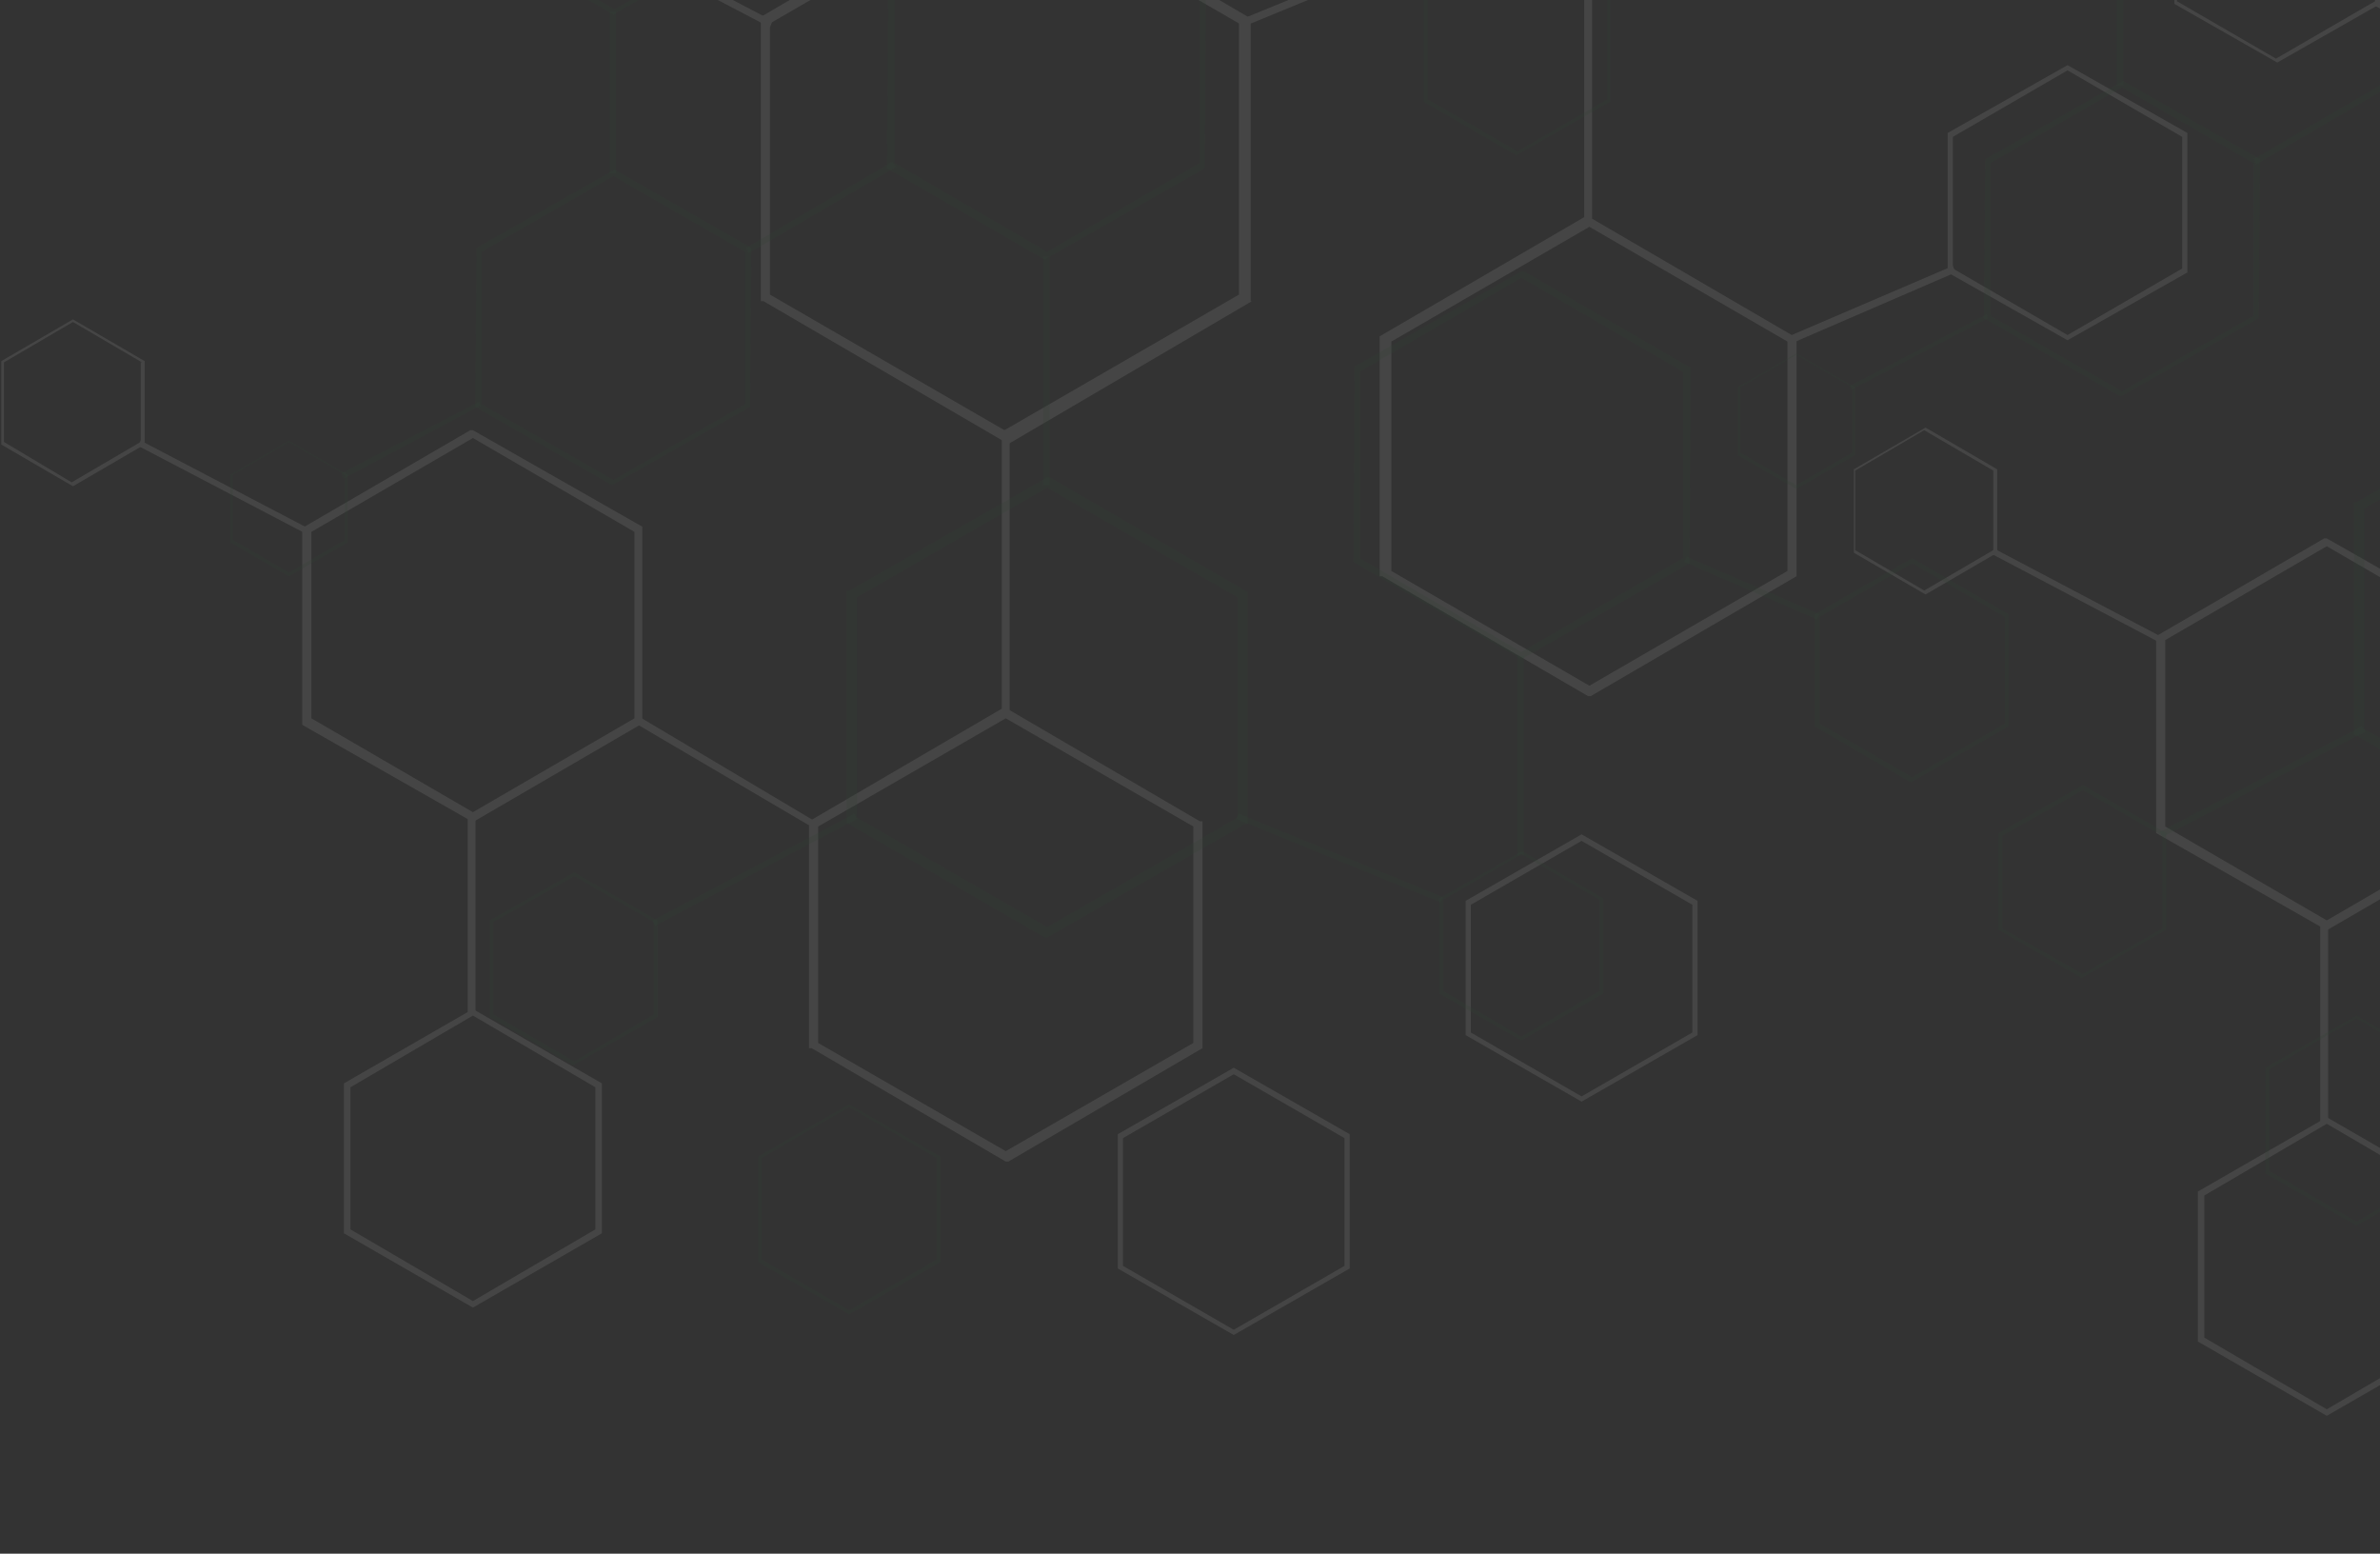 <svg width="1333" height="870" viewBox="0 0 1333 870" fill="none" xmlns="http://www.w3.org/2000/svg">
<rect x="0" y="0" width="1333" height="870" fill="#333333" stroke="none"/>
<g opacity="0.3" clip-path="url(#clip0_1_7929)">
<g opacity="0.3">
<path d="M1375.44 751.19L1375.44 667.235L1303.2 625.623L1230.96 667.235L1230.96 751.19L1303.2 792.802L1375.44 751.19ZM1371.79 669.425L1371.79 749L1303.2 789.152L1234.61 749L1234.61 669.425L1303.2 629.273L1371.79 669.425Z" fill="white"/>
<path d="M1118.59 309.516L1118.59 262.793L1078.46 239.432L1038.33 262.793L1038.33 309.516L1078.46 332.877L1118.59 309.516ZM1116.4 263.523L1116.4 308.055L1077.73 330.687L1039.06 308.055L1039.06 263.523L1077.73 240.892L1116.4 263.523Z" fill="white"/>
<path d="M1333.12 2.169L1333.12 -64.995L1275.47 -97.847L1217.83 -64.995L1217.83 2.169L1275.47 35.021L1333.12 2.169ZM1330.2 -62.805L1330.2 0.709L1274.74 32.831L1219.29 0.709L1219.29 -62.805L1274.74 -94.927L1330.2 -62.805Z" fill="white"/>
<path d="M1398.06 465.744L1398.06 355.508L1303.2 301.485L1301.74 301.485L1207.61 356.238L1207.61 466.474L1302.47 520.497L1303.93 520.497L1398.06 465.744ZM1393.68 358.429L1393.68 462.824L1303.2 515.387L1212.72 462.824L1212.72 358.429L1303.2 305.866L1393.68 358.429Z" fill="white"/>
<path d="M1471.02 72.252L1331.66 -0.752L1329.47 2.898L1468.84 75.902L1471.02 72.252Z" fill="white"/>
<path d="M1211.26 356.968L1117.13 307.325L1115.67 310.245L1209.8 359.888L1211.26 356.968Z" fill="white"/>
<path d="M1299.55 628.544L1299.55 516.848L1303.93 516.848L1303.93 628.544L1299.55 628.544Z" fill="white"/>
<path d="M700.488 168.618L700.488 9.469L699.028 9.469L563.309 -70.106L561.849 -70.106L426.13 9.469L426.13 168.618L427.589 168.618L564.038 248.192L565.498 248.192L701.217 168.618L700.488 168.618ZM693.921 13.119L693.921 164.968L562.579 240.892L431.238 164.968L431.238 13.119L562.579 -62.805L693.921 13.119Z" fill="white"/>
<path d="M673.49 586.93L673.49 459.903L672.03 459.903L563.309 396.39L561.849 396.39L453.128 459.903L453.128 586.93L454.587 586.93L563.309 650.444L564.768 650.444L673.49 586.93ZM668.382 462.823L668.382 584.01L563.309 644.603L458.236 584.01L458.236 462.823L563.309 402.23L668.382 462.823Z" fill="white"/>
<path d="M1006.22 322.656L1006.22 188.329L1004.76 188.329L889.474 121.165L888.014 121.165L772.726 188.329L772.726 322.656L774.185 322.656L889.474 389.82L890.933 389.82L1006.22 322.656ZM1001.11 191.249L1001.11 319.736L890.203 383.98L779.293 319.736L779.293 191.249L890.203 127.005L1001.11 191.249Z" fill="white"/>
<path d="M1225.12 152.557L1225.12 74.443L1157.99 36.48L1090.86 74.443L1090.86 152.557L1157.99 190.519L1225.12 152.557ZM1222.2 76.633L1222.2 150.367L1157.99 187.599L1093.78 150.367L1093.78 76.633L1157.99 39.401L1222.2 76.633Z" fill="white"/>
<path d="M950.766 579.63L950.766 504.436L885.825 467.204L820.884 504.436L820.884 579.63L885.825 616.862L950.766 579.63ZM947.847 506.626L947.847 578.17L885.825 613.942L823.802 578.17L823.802 506.626L885.825 470.854L947.847 506.626Z" fill="white"/>
<path d="M755.943 710.308L755.943 635.114L691.002 597.882L626.061 635.114L626.061 710.308L691.002 747.54L755.943 710.308ZM753.024 637.304L753.024 708.848L691.002 744.62L628.979 708.848L628.979 637.304L691.002 601.532L753.024 637.304Z" fill="white"/>
<path d="M337.109 690.596L337.109 606.642L264.872 565.029L192.634 606.642L192.634 690.596L264.872 732.209L337.109 690.596ZM333.461 608.832L333.461 688.406L264.872 728.558L196.282 688.406L196.282 608.832L264.872 568.68L333.461 608.832Z" fill="white"/>
<path d="M80.994 248.922L80.994 202.199L40.862 178.838L0.729 202.199L0.729 248.922L40.862 272.283L80.994 248.922ZM78.805 202.929L78.805 247.462L40.132 270.093L2.189 247.462L2.189 202.929L40.862 180.298L79.534 202.929L78.805 202.929Z" fill="white"/>
<path d="M359.73 405.15L359.73 294.914L264.873 240.891L263.413 240.891L169.285 295.644L169.285 405.88L264.143 459.903L265.602 459.903L359.73 405.15ZM355.352 297.834L355.352 402.23L264.873 454.792L174.393 402.229L174.393 297.834L264.873 245.271L355.352 297.834Z" fill="white"/>
<path d="M432.697 11.658L293.329 -61.346L291.87 -57.696L431.238 15.309L432.697 11.658Z" fill="white"/>
<path d="M173.663 296.375L78.805 246.732L77.346 249.653L172.203 299.295L173.663 296.375Z" fill="white"/>
<path d="M561.12 398.58L561.12 240.892L565.498 240.892L565.498 398.58L561.12 398.58Z" fill="white"/>
<path d="M835.477 -42.364L834.018 -46.015L693.19 11.659L695.379 15.309L835.477 -42.364Z" fill="white"/>
<path d="M887.284 124.085L887.284 -13.162L891.662 -13.162L891.662 124.085L887.284 124.085Z" fill="white"/>
<path d="M1095.24 152.557L1093.78 148.907L1001.84 188.329L1004.03 191.98L1095.24 152.557Z" fill="white"/>
<path d="M458.965 461.363L358.27 401.5L356.081 405.15L456.776 464.283L458.965 461.363Z" fill="white"/>
<path d="M261.953 567.95L261.953 456.254L266.331 456.254L266.331 567.95L261.953 567.95Z" fill="white"/>
</g>
<path d="M1432.2 217.633L1430.74 217.633L1319.83 281.146L1318.37 281.146L1318.37 411.094L1429.28 475.337L1430.74 475.337L1541.65 411.824L1543.11 411.824L1543.11 281.876L1432.2 217.633ZM1430.74 469.497L1324.21 408.173L1324.21 284.796L1430.74 223.473L1537.27 284.797L1537.27 408.173L1430.74 469.497Z" fill="#2C6D37" fill-opacity="0.2"/>
<path d="M1006.07 197.921L973.235 216.902L973.235 254.864L1006.07 273.845L1038.91 254.864L1038.91 216.902L1006.07 197.921ZM1006.07 271.655L974.695 253.404L974.695 216.902L1006.07 198.651L1037.45 216.902L1037.45 253.404L1006.07 271.655Z" fill="#2C6D37" fill-opacity="0.2"/>
<path d="M1166.6 439.564L1119.17 466.576L1119.17 520.599L1165.87 547.61L1213.3 520.599L1213.3 466.576L1166.6 439.564ZM1166.6 545.42L1121.36 519.869L1121.36 468.036L1166.6 442.485L1211.11 468.036L1211.11 519.869L1166.6 545.42Z" fill="#2C6D37" fill-opacity="0.2"/>
<path d="M1319.83 568.782L1268.75 597.984L1268.75 657.117L1319.83 686.319L1370.91 657.117L1370.91 597.984L1319.83 568.782ZM1319.83 684.129L1270.94 655.657L1270.94 598.714L1319.83 570.242L1368.72 598.714L1368.72 655.657L1319.83 684.129Z" fill="#2C6D37" fill-opacity="0.2"/>
<path d="M1189.22 45.343L1111.87 89.145L1111.14 178.21L1187.76 222.013L1265.11 178.21L1265.83 89.145L1189.22 45.343ZM1188.49 219.092L1114.79 176.75L1114.79 91.335L1188.49 48.993L1262.19 91.335L1262.19 176.75L1188.49 219.092Z" fill="#2C6D37" fill-opacity="0.2"/>
<path d="M1324.94 409.633L1211.11 468.766L1209.65 465.846L1322.75 406.713L1324.94 409.633Z" fill="#2C6D37" fill-opacity="0.2"/>
<path d="M1113.33 178.211L1036.72 218.363L1035.99 216.173L1112.6 176.021L1113.33 178.211Z" fill="#2C6D37" fill-opacity="0.2"/>
<path d="M1346.1 43.883L1263.64 92.066L1262.19 89.145L1344.64 40.963L1346.1 43.883Z" fill="#2C6D37" fill-opacity="0.2"/>
<path d="M1185.57 47.534L1185.57 -42.991L1189.22 -42.991L1189.22 47.534L1185.57 47.534Z" fill="#2C6D37" fill-opacity="0.2"/>
<path d="M587.965 267.275L586.506 267.275L475.595 330.789L474.136 330.789L474.136 460.736L585.046 524.98L586.506 524.98L697.416 461.466L698.876 461.466L698.876 331.519L587.965 267.275ZM586.506 519.139L479.973 457.816L479.973 334.439L586.506 273.116L693.038 334.439L693.038 457.816L586.506 519.139Z" fill="#2C6D37" fill-opacity="0.2"/>
<path d="M587.236 -60.513L497.486 -9.41L496.756 94.256L585.047 145.359L674.797 94.256L675.526 -9.41L587.236 -60.513ZM586.506 140.978L501.134 91.336L501.134 -7.22L586.506 -56.862L671.878 -7.22L671.878 91.336L586.506 140.978Z" fill="#2C6D37" fill-opacity="0.2"/>
<path d="M853.567 151.929L852.108 151.929L758.709 205.222L757.979 314.728L851.378 368.751L852.837 368.751L946.236 315.458L946.965 205.952L853.567 151.929ZM852.108 365.1L761.628 312.538L761.628 208.142L852.108 155.579L942.587 208.142L942.587 312.538L852.108 365.1Z" fill="#2C6D37" fill-opacity="0.2"/>
<path d="M1071.01 312.537L1016.29 343.929L1016.29 406.712L1070.28 438.104L1125.01 406.712L1125.01 343.929L1071.01 312.537ZM1071.01 435.184L1019.2 405.252L1019.2 345.389L1071.01 315.457L1122.82 345.389L1122.82 405.252L1071.01 435.184Z" fill="#2C6D37" fill-opacity="0.2"/>
<path d="M852.107 476.797L806.138 503.078L806.138 556.371L852.107 582.653L898.077 556.371L898.077 503.078L852.837 476.797L852.107 476.797ZM852.107 580.463L808.327 554.911L808.327 503.808L852.107 478.257L895.888 503.808L895.888 554.911L852.107 580.463Z" fill="#2C6D37" fill-opacity="0.2"/>
<path d="M849.918 -33.502L797.382 -3.57L797.382 57.023L849.189 86.955L901.725 57.023L901.725 -3.57L849.918 -33.502ZM849.918 84.765L799.571 55.563L799.571 -2.84L849.918 -32.042L900.266 -2.84L900.266 55.563L849.918 84.765Z" fill="#2C6D37" fill-opacity="0.2"/>
<path d="M344.254 -126.947L285.15 -93.365L285.15 -25.472L343.524 8.11L402.628 -25.472L402.628 -93.365L344.254 -126.947ZM344.254 5.19L288.069 -26.932L288.069 -91.905L344.254 -124.027L400.439 -91.905L400.439 -26.932L344.254 5.19Z" fill="#2C6D37" fill-opacity="0.2"/>
<path d="M161.835 246.834L129 265.815L129 303.777L161.835 322.758L194.671 303.777L194.671 265.815L161.835 246.834ZM161.835 320.568L130.459 302.317L130.459 265.815L161.835 247.564L193.211 265.815L193.211 302.317L161.835 320.568Z" fill="#2C6D37" fill-opacity="0.2"/>
<path d="M321.634 488.477L274.205 515.488L274.205 569.511L320.904 596.523L368.333 569.511L368.333 515.488L321.634 488.477ZM321.634 594.332L276.394 568.051L276.394 516.218L321.634 490.667L366.144 516.218L366.144 568.051L321.634 594.332Z" fill="#2C6D37" fill-opacity="0.2"/>
<path d="M475.596 618.425L424.519 647.626L424.519 706.76L475.596 735.961L526.673 706.76L526.673 647.626L475.596 618.425ZM475.596 733.771L426.708 705.3L426.708 648.356L475.596 619.885L524.484 648.356L524.484 705.3L475.596 733.771Z" fill="#2C6D37" fill-opacity="0.2"/>
<path d="M344.254 94.985L266.908 138.788L266.179 227.853L342.795 271.655L420.14 227.853L420.87 138.788L344.254 94.985ZM343.524 268.735L269.827 226.393L269.827 140.978L343.524 98.636L417.221 140.978L417.221 226.393L343.524 268.735Z" fill="#2C6D37" fill-opacity="0.2"/>
<path d="M479.973 458.545L366.873 518.408L365.414 515.488L478.514 455.625L479.973 458.545Z" fill="#2C6D37" fill-opacity="0.2"/>
<path d="M269.097 227.123L192.481 268.005L191.021 265.085L268.367 224.933L269.097 227.123Z" fill="#2C6D37" fill-opacity="0.2"/>
<path d="M584.317 271.656L584.317 143.898L587.966 143.898L587.966 271.656L584.317 271.656Z" fill="#2C6D37" fill-opacity="0.2"/>
<path d="M808.327 502.349L806.868 505.269L692.309 458.546L693.768 455.626L808.327 502.349Z" fill="#2C6D37" fill-opacity="0.2"/>
<path d="M849.918 478.987L849.918 367.291L853.566 367.291L853.566 478.987L849.918 478.987Z" fill="#2C6D37" fill-opacity="0.2"/>
<path d="M1019.2 343.929L1017.74 346.85L943.316 314.728L944.776 311.808L1019.2 343.929Z" fill="#2C6D37" fill-opacity="0.2"/>
<path d="M501.864 93.526L419.411 141.708L417.951 138.788L499.675 90.606L501.864 93.526Z" fill="#2C6D37" fill-opacity="0.2"/>
<path d="M341.335 97.175L341.335 6.65L344.983 6.65L344.983 97.175L341.335 97.175Z" fill="#2C6D37" fill-opacity="0.2"/>
</g>
<defs>
<clipPath id="clip0_1_7929">
<rect width="1139" height="1355" fill="white" transform="matrix(-4.37114e-08 1 1 4.37114e-08 0 -269)"/>
</clipPath>
</defs>
</svg>
